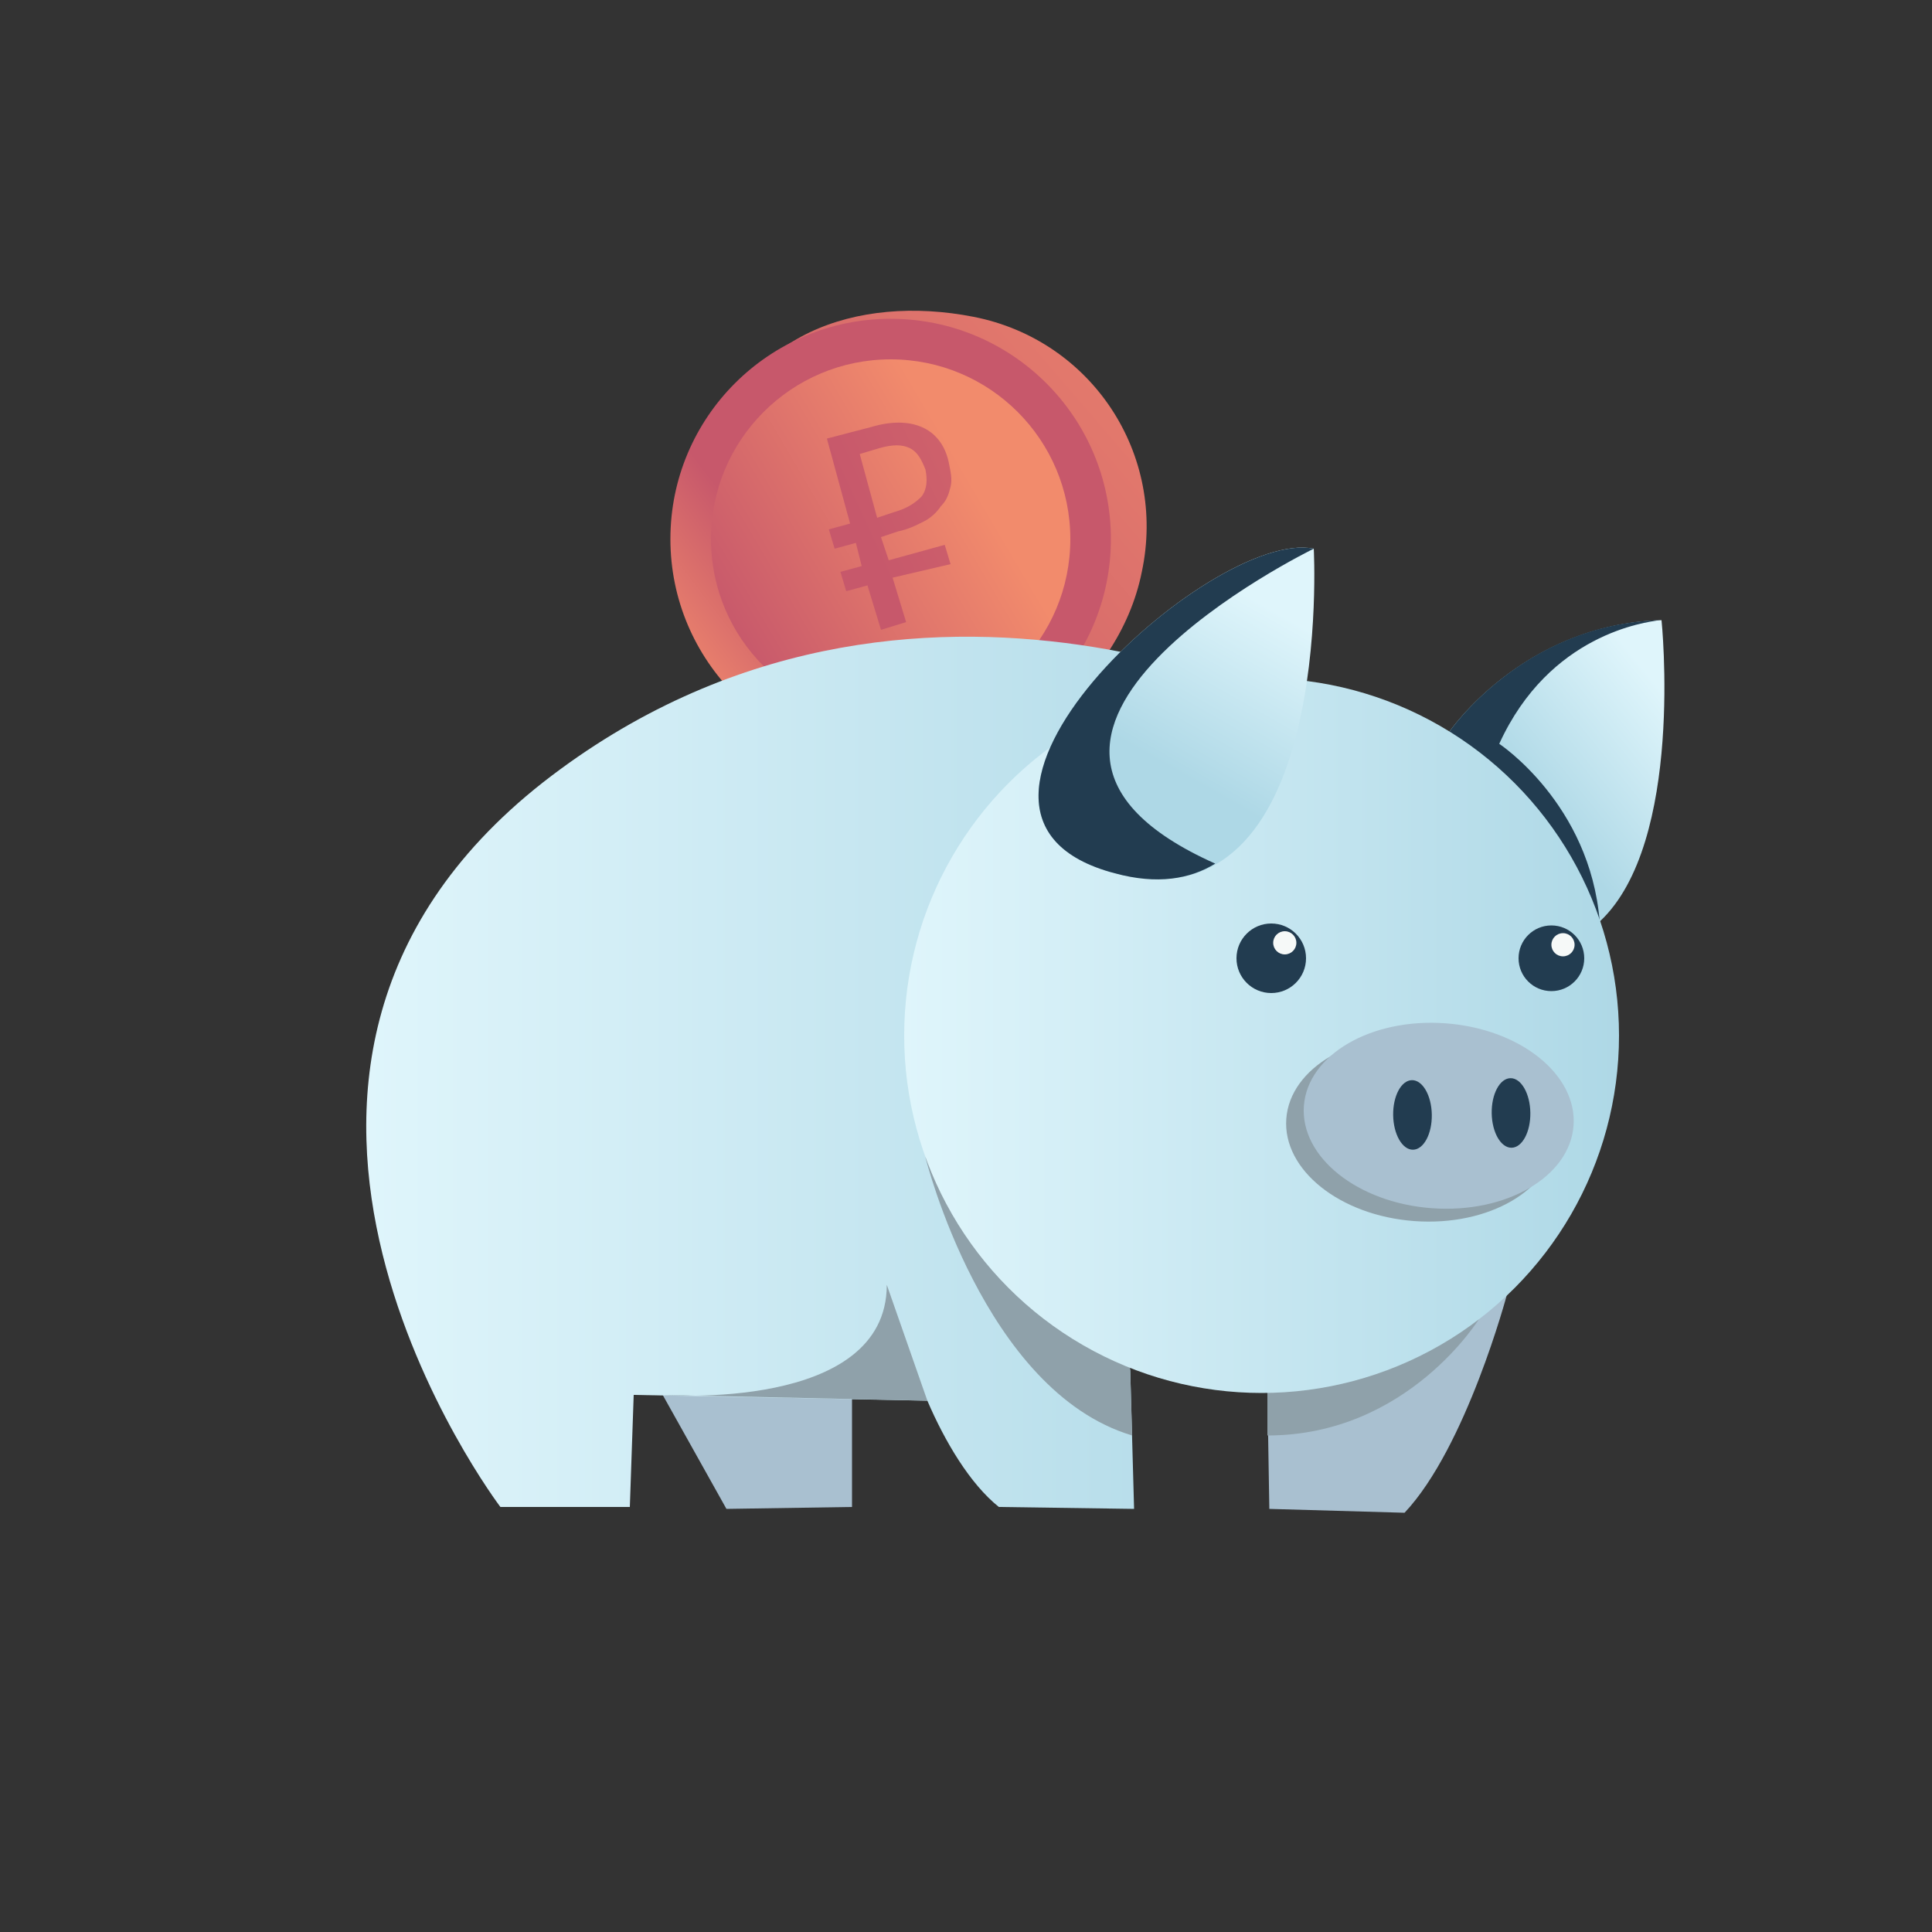 <?xml version="1.0" encoding="utf-8"?>
<!-- Generator: Adobe Illustrator 22.0.0, SVG Export Plug-In . SVG Version: 6.00 Build 0)  -->
<svg version="1.1" id="Слой_1" xmlns="http://www.w3.org/2000/svg" xmlns:xlink="http://www.w3.org/1999/xlink" x="0px" y="0px"
	 viewBox="0 0 100 100" style="enable-background:new 0 0 100 100;" xml:space="preserve">
<rect x="0" y="0" width="100" height="100" fill="#333333" stroke="none"/>
<style type="text/css">
	.st0{fill:url(#SVGID_1_);}
	.st1{fill:url(#SVGID_2_);}
	.st2{fill:url(#SVGID_3_);}
	.st3{fill:#A9C0D0;}
	.st4{fill:url(#SVGID_4_);}
	.st5{fill:#8FA1AA;}
	.st6{fill:url(#SVGID_5_);}
	.st7{fill:#223C50;}
	.st8{fill:url(#SVGID_6_);}
	.st9{fill:url(#SVGID_7_);}
	.st10{fill:#F6F9F8;}
	.st11{fill:url(#SVGID_8_);}
</style>
<g>
	<g>
		<linearGradient id="SVGID_1_" gradientUnits="userSpaceOnUse" x1="67.012" y1="10.6" x2="37.178" y2="36.267">
			<stop  offset="0" style="stop-color:#F28B6C"/>
			<stop  offset="1" style="stop-color:#C7586B"/>
		</linearGradient>
		<path class="st0" d="M59.1,29.6c-1.2,6-7.5,10.8-13.6,9.6c-6-1.2-9.6-9.8-8.4-15.8c1.2-6,7.2-8.2,13.3-7S60.4,23.5,59.1,29.6z"/>
		<linearGradient id="SVGID_2_" gradientUnits="userSpaceOnUse" x1="35.418" y1="36.13" x2="41.793" y2="31.255">
			<stop  offset="0" style="stop-color:#F28B6C"/>
			<stop  offset="1" style="stop-color:#C7586B"/>
		</linearGradient>
		<circle class="st1" cx="46.1" cy="27.9" r="11.4"/>
		<linearGradient id="SVGID_3_" gradientUnits="userSpaceOnUse" x1="50.536" y1="25.346" x2="37.786" y2="32.846">
			<stop  offset="0" style="stop-color:#F28B6C"/>
			<stop  offset="1" style="stop-color:#C7586B"/>
		</linearGradient>
		<circle class="st2" cx="46.1" cy="27.9" r="9.3"/>
	</g>
	<polygon class="st3" points="34.3,72.2 37.6,78.1 44.1,78 44.1,72.4 	"/>
	<linearGradient id="SVGID_4_" gradientUnits="userSpaceOnUse" x1="18.97" y1="55.523" x2="69.222" y2="55.523">
		<stop  offset="0" style="stop-color:#DFF5FB"/>
		<stop  offset="0.25" style="stop-color:#D3EEF6"/>
		<stop  offset="1" style="stop-color:#AED8E6"/>
	</linearGradient>
	<path class="st4" d="M69.2,37.5c0,0-21.9-12-41.1,3C8.9,55.6,25.9,78,25.9,78l6.7,0l0.2-5.8L48,72.5c0.9,2.1,2.2,4.3,3.7,5.5l7,0.1
		l-0.2-7.2l-4.9-1.7l9.2-6.1L69.2,37.5z"/>
	<path class="st3" d="M78,67c0,0-2.1,7.9-5.3,11.3l-7-0.2l-0.1-6.1L78,67z"/>
	<path class="st5" d="M47.9,59.9c0,0,3,12.1,10.7,14.4l-0.1-3.4L58.3,65L47.9,59.9z"/>
	<path class="st5" d="M76.6,68.2c0,0-3.7,6.1-11,6.1l0-3.1L76.6,68.2z"/>
	<g>
		<linearGradient id="SVGID_5_" gradientUnits="userSpaceOnUse" x1="86.512" y1="36.35" x2="79.679" y2="41.85">
			<stop  offset="0" style="stop-color:#DFF5FB"/>
			<stop  offset="0.25" style="stop-color:#D3EEF6"/>
			<stop  offset="1" style="stop-color:#AED8E6"/>
		</linearGradient>
		<path class="st6" d="M75,37.9c0,0,3.8-5.6,11-5.8c0,0,1.2,11.5-3.2,15.6L75,37.9z"/>
		<path class="st7" d="M77.6,38.5c2.6-5.7,7.6-6.3,8.3-6.4C78.8,32.3,75,37.9,75,37.9l7.8,9.8C82.3,41.6,77.6,38.5,77.6,38.5z"/>
	</g>
	<linearGradient id="SVGID_6_" gradientUnits="userSpaceOnUse" x1="46.768" y1="53.603" x2="83.775" y2="53.603">
		<stop  offset="0" style="stop-color:#DFF5FB"/>
		<stop  offset="0.25" style="stop-color:#D3EEF6"/>
		<stop  offset="1" style="stop-color:#AED8E6"/>
	</linearGradient>
	<circle class="st8" cx="65.3" cy="53.6" r="18.5"/>
	<path class="st5" d="M34.3,72.2c0,0,11.6,0.9,11.6-5.7l2.1,6L34.3,72.2z"/>
	<linearGradient id="SVGID_7_" gradientUnits="userSpaceOnUse" x1="65.173" y1="31.134" x2="60.34" y2="39.634">
		<stop  offset="0" style="stop-color:#DFF5FB"/>
		<stop  offset="0.25" style="stop-color:#D3EEF6"/>
		<stop  offset="1" style="stop-color:#AED8E6"/>
	</linearGradient>
	<path class="st9" d="M68,28.4c0,0,1.1,19.8-10.3,16.8C46.3,42.2,62.7,27.3,68,28.4z"/>
	<path class="st7" d="M57.7,45.2c2.2,0.6,3.9,0.3,5.2-0.5C48.1,38.1,68,28.4,68,28.4C62.7,27.3,46.3,42.2,57.7,45.2z"/>
	
		<ellipse transform="matrix(7.264554e-02 -0.997 0.997 7.264554e-02 9.986 127.554)" class="st5" cx="73.6" cy="58.4" rx="4.8" ry="7"/>
	
		<ellipse transform="matrix(7.264554e-02 -0.997 0.997 7.264554e-02 11.429 127.829)" class="st3" cx="74.5" cy="57.8" rx="4.8" ry="7"/>
	
		<ellipse transform="matrix(1 -1.606404e-02 1.606404e-02 1 -0.917 1.183)" class="st7" cx="73.1" cy="57.7" rx="1" ry="1.8"/>
	
		<ellipse transform="matrix(1 -1.606404e-02 1.606404e-02 1 -0.915 1.263)" class="st7" cx="78.2" cy="57.6" rx="1" ry="1.8"/>
	<circle class="st7" cx="65.8" cy="49.6" r="1.8"/>
	<circle class="st7" cx="80.3" cy="49.6" r="1.7"/>
	<circle class="st10" cx="66.5" cy="48.8" r="0.6"/>
	<circle class="st10" cx="80.9" cy="48.9" r="0.6"/>
	<g>
		<linearGradient id="SVGID_8_" gradientUnits="userSpaceOnUse" x1="74.211" y1="13.916" x2="44.711" y2="27.582">
			<stop  offset="0" style="stop-color:#F28B6C"/>
			<stop  offset="1" style="stop-color:#C7586B"/>
		</linearGradient>
		<path class="st11" d="M46.2,29.9l0.7,2.3l-1.3,0.4l-0.7-2.3l-1.1,0.3l-0.3-1l1.1-0.3l-0.3-1.2l-1.1,0.3l-0.3-1l1.1-0.3l-1.2-4.4
			l2.3-0.6c1-0.3,1.9-0.3,2.6,0c0.7,0.3,1.2,0.9,1.4,1.8c0.1,0.5,0.2,0.9,0.1,1.3c-0.1,0.4-0.2,0.7-0.5,1c-0.2,0.3-0.5,0.6-0.9,0.8
			c-0.4,0.2-0.8,0.4-1.3,0.5l-0.9,0.3L46,29l2.9-0.8l0.3,1L46.2,29.9z M44.5,23.5l0.9,3.3l0.9-0.3c0.7-0.2,1.1-0.5,1.4-0.8
			c0.3-0.4,0.3-0.9,0.2-1.4c-0.2-0.5-0.4-0.9-0.8-1.1s-0.9-0.2-1.6,0L44.5,23.5z"/>
	</g>
</g>
</svg>
